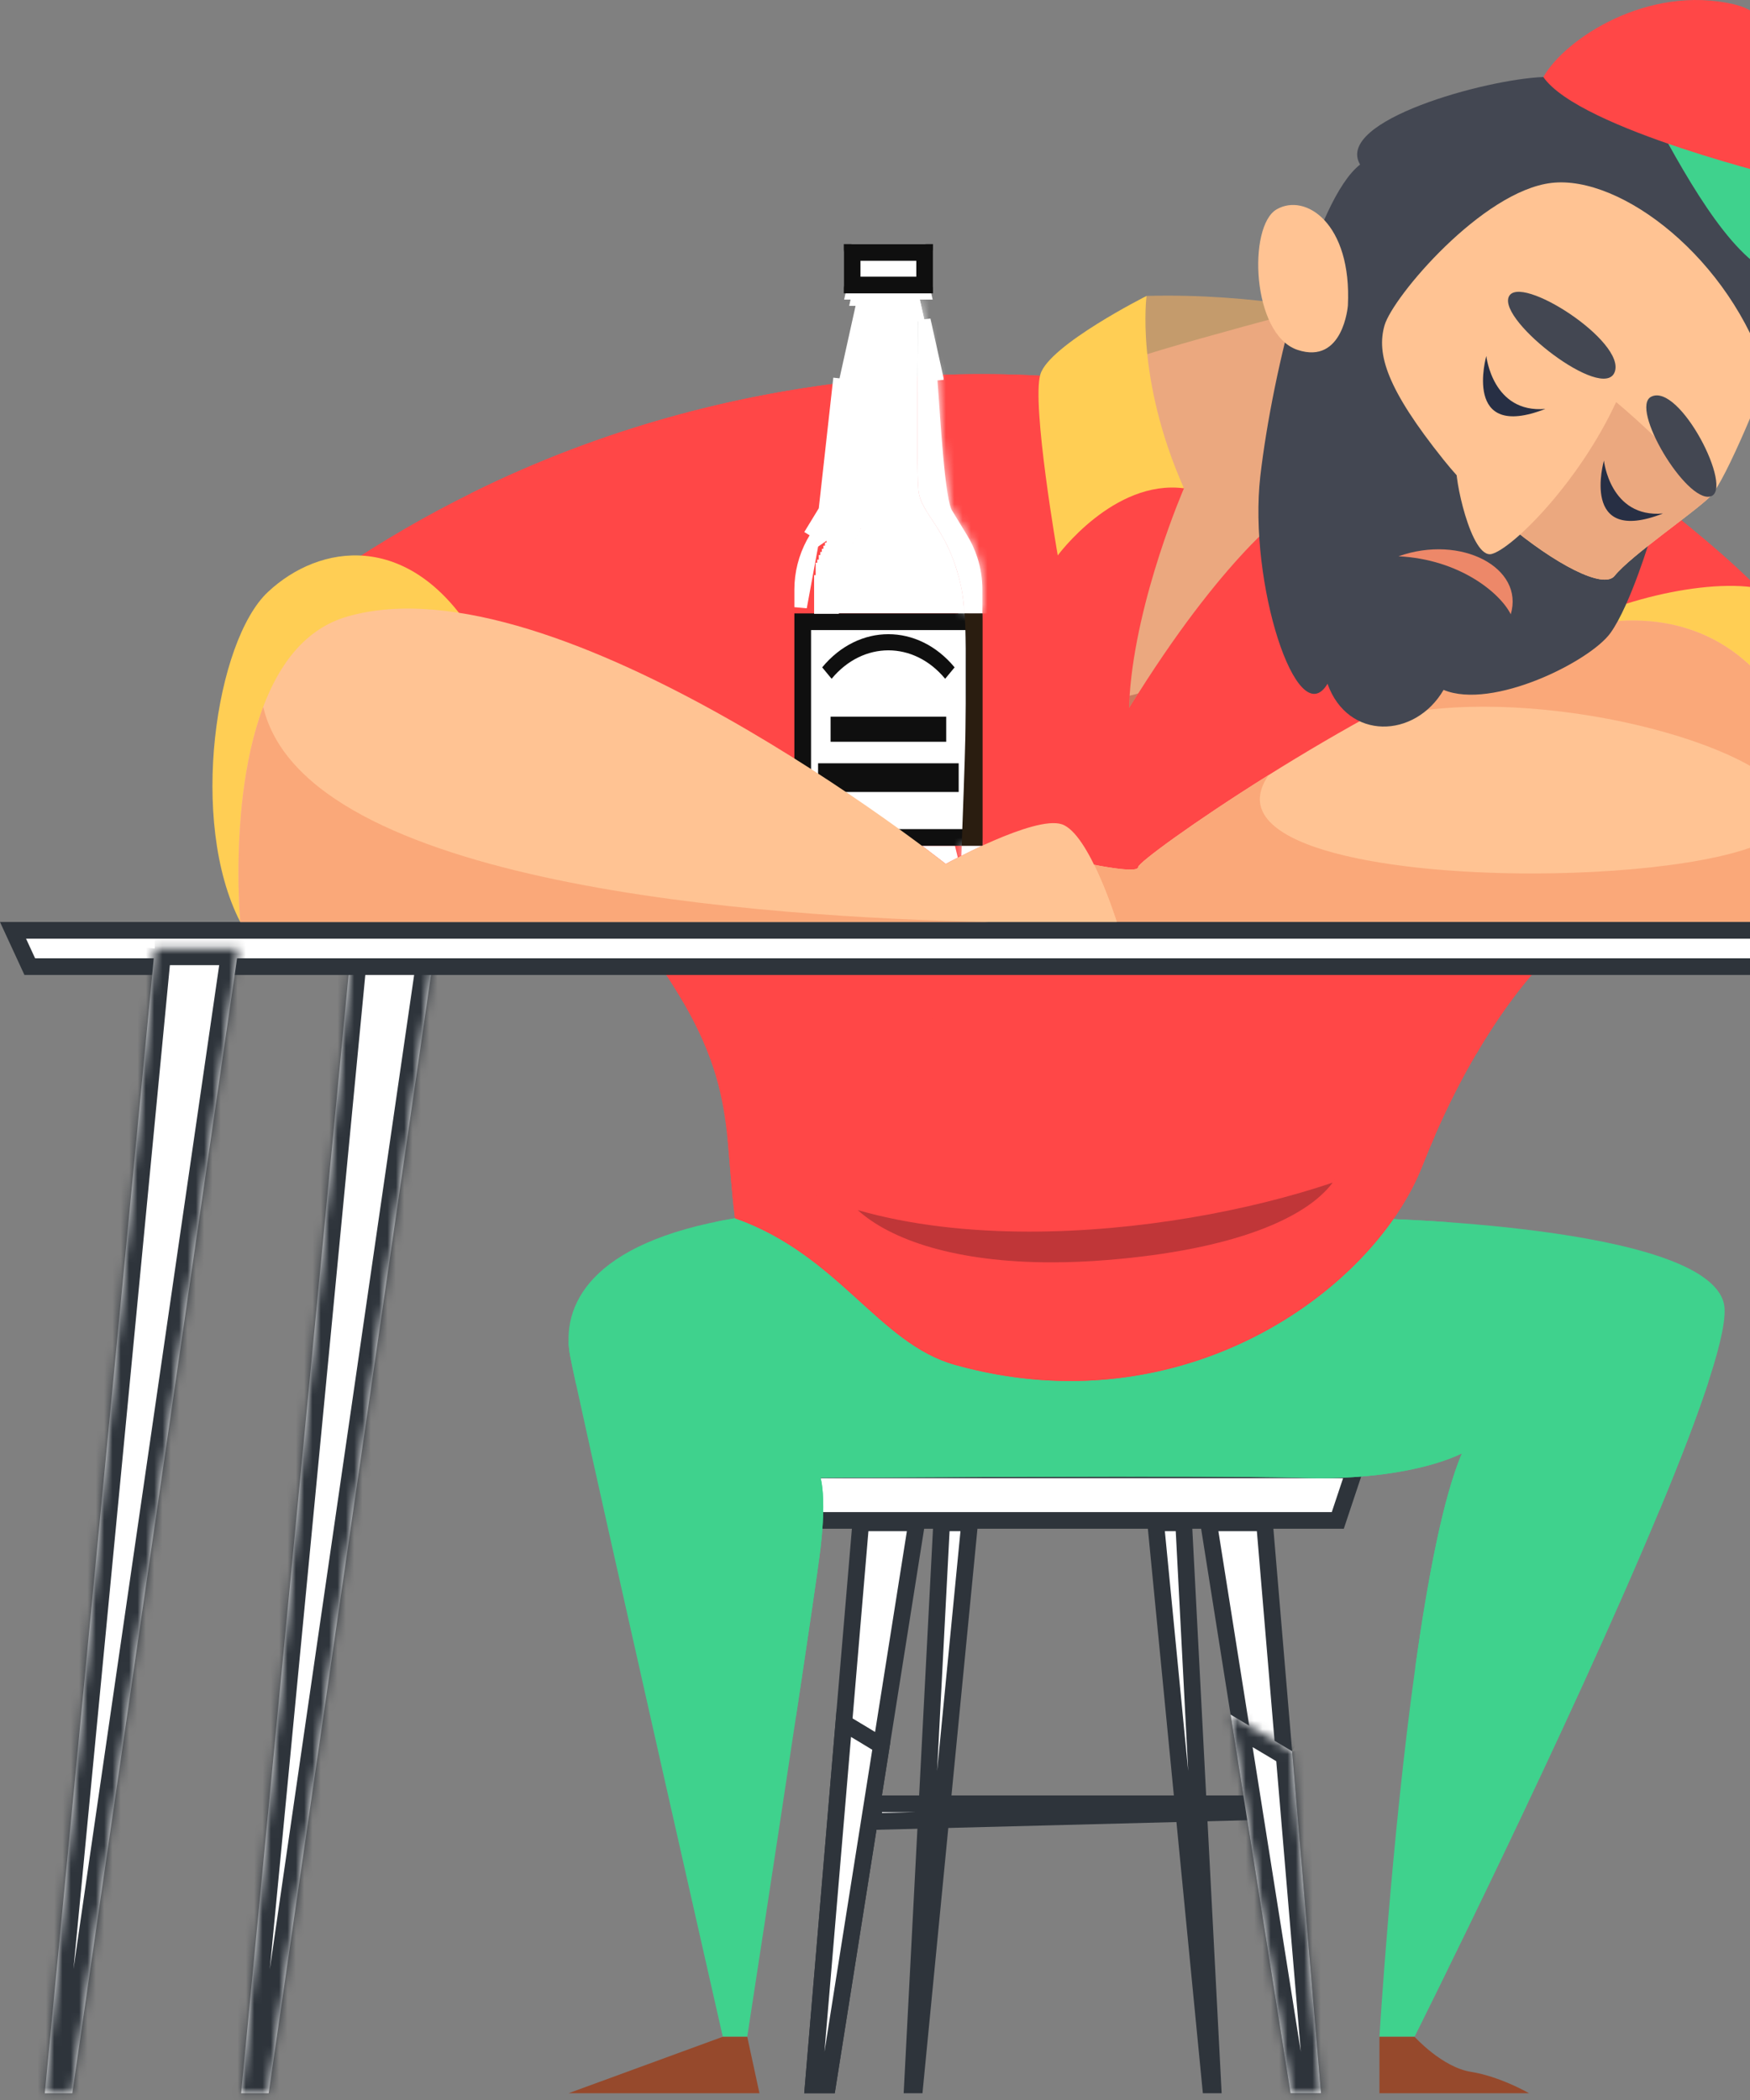 <svg width="210" height="252" viewBox="0 0 210 252" fill="none" xmlns="http://www.w3.org/2000/svg">
<rect x="0" y="0" width="210" height="252" fill="#808080" stroke="none"/>
<path d="M95.311 176.387V182.451H160.535L162.556 176.387H95.311Z" fill="white" stroke="#2E343B" stroke-width="2"/>
<path d="M105.869 208.806L109.996 182.74H103.291L101.394 205.154L101.394 205.154L97.595 250.189H99.317L105.869 208.806L106.856 208.962L105.869 208.806Z" fill="white" stroke="#2E343B" stroke-width="2"/>
<path d="M145.036 182.74L148.658 205.595L148.658 205.595L155.715 250.189H157.437L154.061 210.236L154.061 210.235L151.743 182.74H145.036Z" fill="white" stroke="#2E343B" stroke-width="2"/>
<path d="M112.998 182.74L109.494 250.189H109.788L116.358 182.74H112.998Z" fill="white" stroke="#2E343B" stroke-width="2"/>
<path d="M138.68 182.74L145.25 250.189H145.544L142.039 182.74H138.68Z" fill="white" stroke="#2E343B" stroke-width="2"/>
<path d="M150.198 217.414V216.456H104.839V218.584L150.198 217.414Z" fill="white" stroke="#2E343B" stroke-width="2"/>
<path d="M105.764 209.467C104.375 208.62 102.823 207.678 101.26 206.745L97.595 250.189H99.317L105.764 209.467Z" fill="white" stroke="#2E343B" stroke-width="2"/>
<mask id="path-8-inside-1" fill="white">
<path d="M155.057 210.151L158.524 251.189H154.861L147.67 205.752L155.057 210.151Z"/>
</mask>
<path d="M155.057 210.151L158.524 251.189H154.861L147.67 205.752L155.057 210.151Z" fill="white"/>
<path d="M158.524 251.189L160.517 251.021L160.701 253.189H158.524V251.189ZM154.861 251.189V253.189H153.152L152.885 251.502L154.861 251.189ZM147.67 205.752L145.695 206.064L145.028 201.85L148.694 204.033L147.67 205.752ZM157.05 209.983L160.517 251.021L156.532 251.358L153.064 210.32L157.05 209.983ZM158.524 253.189H154.861V249.189H158.524V253.189ZM152.885 251.502L145.695 206.064L149.646 205.439L156.836 250.877L152.885 251.502ZM148.694 204.033L156.081 208.433L154.034 211.87L146.647 207.47L148.694 204.033Z" fill="#2E343B" mask="url(#path-8-inside-1)"/>
<path d="M199.139 181.233C188.226 207.49 169.747 244.411 169.747 244.411H165.533C165.533 244.411 166.961 220.712 169.828 200.138C171.308 189.48 173.178 179.667 175.429 174.409C171.689 176.212 164.887 177.619 156.37 177.343C146.116 177.012 98.463 177.343 98.463 177.343C98.463 177.343 99.198 179.54 98.463 185.772C98.201 188.023 96.978 196.29 95.525 205.943C92.961 223.013 89.668 244.411 89.668 244.411H86.736C86.736 244.411 72.626 182.268 69.132 166.121C68.764 164.427 68.515 163.239 68.413 162.682C67.314 156.819 70.612 149.122 88.203 146.189H164.068C164.068 146.189 204.748 146.923 206.872 156.454C207.541 159.443 204.131 169.221 199.139 181.233Z" fill="#3FD28D"/>
<path d="M199.139 181.233C201.123 176.461 202.855 172.041 204.183 168.258C202.859 172.041 201.124 176.461 199.139 181.233ZM87.741 146.269C87.893 146.242 88.047 146.216 88.203 146.189C88.047 146.216 87.895 146.242 87.741 146.269Z" fill="#B7BCC7"/>
<path d="M95.525 205.943C93.865 190.959 84.561 164.253 73.913 164.253C72.34 164.253 70.74 164.834 69.132 166.121C68.764 164.427 68.515 163.239 68.413 162.682C68.311 162.132 68.244 161.568 68.229 160.988C76.907 159.412 85.741 154.141 85.895 146.622C86.491 146.5 87.106 146.38 87.741 146.269C87.895 146.242 88.047 146.216 88.203 146.189C100.664 150.588 105.427 161.217 114.589 163.781C119.366 165.119 124.003 165.718 128.437 165.718C145.823 165.718 160.075 156.489 167.206 146.294C168.876 146.363 171.115 146.477 173.683 146.659C173.487 157.785 193.048 163.421 205.004 165.833C204.751 166.608 204.476 167.419 204.183 168.258C202.855 172.041 201.123 176.461 199.139 181.233C198.179 180.793 197.277 180.229 196.443 179.54C194.838 178.214 193.171 177.625 191.475 177.625C183.734 177.625 175.414 189.898 169.828 200.138C171.308 189.48 173.178 179.667 175.429 174.409C172.007 176.058 166.021 177.376 158.506 177.376C157.808 177.376 157.096 177.365 156.37 177.343C152.952 177.231 145.379 177.197 136.799 177.197C119.642 177.197 98.463 177.343 98.463 177.343C98.463 177.343 98.79 178.318 98.79 180.81C98.79 181.551 98.762 182.426 98.688 183.451C98.636 184.153 98.563 184.925 98.463 185.772C98.201 188.023 96.978 196.29 95.525 205.943Z" fill="#3FD28D"/>
<path d="M89.668 244.411L91.135 251.189H68.222L86.736 244.411H89.668Z" fill="#96492C"/>
<path d="M165.533 244.411V251.189H183.492C183.492 251.189 180.01 249.174 176.528 248.625C173.046 248.073 169.746 244.411 169.746 244.411H165.533Z" fill="#96492C"/>
<path d="M187.521 113.206C187.521 113.206 182.727 116.936 177.142 126.496C175.536 129.227 173.874 132.44 172.238 136.171C171.711 137.373 171.183 138.641 170.661 139.96C164.769 154.92 141.937 171.441 114.589 163.781C105.426 161.217 100.663 150.588 88.203 146.189C87.748 142.686 87.608 139.673 87.315 136.741C86.802 131.7 85.827 126.884 81.972 120.243C80.8 118.212 79.354 116.006 77.573 113.573L187.521 113.206Z" fill="#FF4747"/>
<path d="M177.143 126.496C153.277 124.912 99.074 121.326 81.973 120.243C81.375 119.207 80.706 118.127 79.958 116.994H183.793C181.971 119.123 179.635 122.229 177.143 126.496Z" fill="#FF4747"/>
<path d="M137.59 35.51C150.751 35.142 161.989 37.831 161.989 37.831L157.104 47.603L134.747 46.137L137.59 35.51Z" fill="#C49B6C"/>
<path d="M134.379 43.696C135.846 42.594 162.968 35.51 162.968 35.51V66.65L131.204 90.472L134.379 43.696Z" fill="#EBA87F"/>
<path d="M138.411 107.341L90.24 102.98L49.354 99.278L40.925 69.959L40.559 68.494C45.887 64.88 51.239 61.809 56.522 59.194C89.024 43.097 119.295 44.344 130.335 45.53C133.178 45.837 134.745 46.138 134.745 46.138L142.077 58.598C142.077 58.598 136.354 71.74 135.553 83.484C135.518 83.989 135.496 84.489 135.481 84.986C135.854 84.377 136.22 83.792 136.588 83.213C147.713 65.607 155.271 60.799 155.271 60.799L193.019 55.666C193.019 55.666 195.227 57.287 198.209 59.61C203.377 63.634 210.853 69.77 213.177 73.26C216.842 78.756 138.411 107.341 138.411 107.341Z" fill="#FF4747"/>
<path d="M135.481 84.986C135.496 84.489 135.518 83.989 135.553 83.484C135.906 83.404 136.25 83.315 136.588 83.213C136.22 83.792 135.854 84.377 135.481 84.986Z" fill="#C87A5F"/>
<path d="M135.626 104.351C134.595 104.351 132.887 104.08 131.293 103.776C130.159 101.473 128.788 99.369 127.418 98.912C127.135 98.819 126.799 98.775 126.421 98.775C124.261 98.775 120.719 100.173 117.888 101.477V85.703C124.19 85.554 130.148 84.849 135.553 83.484C135.518 83.989 135.496 84.489 135.481 84.986C135.854 84.377 136.22 83.792 136.588 83.213C144.248 81.139 150.734 77.678 155.396 72.525C159.249 68.266 162.41 66.574 164.98 66.574C170.371 66.574 173.165 74.017 174.332 80.784C171.531 82.093 168.688 83.54 165.884 85.052C161.091 87.632 156.408 90.395 152.242 93.005C143.184 98.671 136.58 103.56 136.58 104.043C136.58 104.264 136.213 104.351 135.626 104.351ZM95.325 91.014C89.542 87.384 82.842 83.551 75.925 80.358C82.35 81.971 88.879 83.285 95.325 84.21V91.014ZM185.206 76.401C189.494 70.787 194.317 64.585 198.209 59.61C202.215 62.73 207.609 67.118 210.915 70.559C209.921 70.386 208.816 70.305 207.637 70.305C201.227 70.305 192.619 72.704 187.756 75.647C186.926 75.87 186.075 76.123 185.206 76.401Z" fill="#FF4747"/>
<path d="M79.329 67.034C69.527 67.034 61.024 64.624 56.523 59.194C72.446 51.307 87.837 47.584 100.692 45.976C100.454 49.018 99.874 59.777 98.981 61.242L97.154 64.236C97.041 64.424 96.933 64.611 96.831 64.802C90.909 66.254 84.911 67.034 79.329 67.034ZM113.624 58.672C113.368 56.914 113.15 54.544 112.974 52.281C112.747 49.402 112.588 46.696 112.495 45.644C112.485 45.549 112.478 45.469 112.471 45.402L112.385 45.008C114.305 44.93 116.129 44.897 117.845 44.897C123.145 44.897 127.412 45.216 130.335 45.53C126.517 50.706 120.567 55.172 113.624 58.672Z" fill="#FF4747"/>
<path d="M187.745 75.655C194.118 71.792 206.946 68.861 212.811 71.059C218.673 73.26 226.003 98.912 226.003 104.776C226.003 110.641 219.774 110.641 219.774 110.641L187.745 75.655Z" fill="#FFCE54"/>
<path d="M56.684 75.824C48.988 63.729 38.361 65.196 32.13 71.059C25.898 76.923 22.6 98.546 28.831 110.641C41.291 104.043 56.684 75.824 56.684 75.824Z" fill="#FFCE54"/>
<path d="M219.774 110.641C209.145 110.641 129.616 110.641 129.616 110.641L127.417 102.943C127.417 102.943 136.58 105.144 136.58 104.043C136.58 103.56 143.183 98.671 152.242 93.005C156.407 90.395 161.091 87.632 165.884 85.052C174.342 80.492 183.146 76.527 190.086 75.09C209.51 71.059 220.14 86.817 219.774 110.641Z" fill="#FFC393"/>
<path d="M219.774 110.641C210.656 110.641 150.842 110.641 134.014 110.641C134.014 110.641 132.888 107.012 131.293 103.775C132.886 104.08 134.595 104.351 135.625 104.351C136.212 104.351 136.58 104.264 136.58 104.043C136.58 103.56 143.183 98.671 152.242 93.005C146.456 101.304 165.369 104.816 183.828 104.816C197.042 104.816 210.023 103.016 213.542 99.889C220.74 93.493 197.839 84.804 178.032 84.804C173.633 84.804 169.388 85.233 165.657 86.21C165.722 85.82 165.804 85.431 165.884 85.052C174.342 80.492 183.146 76.527 190.086 75.09C192.129 74.667 194.073 74.461 195.919 74.461C211.334 74.461 219.783 88.774 219.783 109.46C219.783 109.851 219.78 110.245 219.774 110.641Z" fill="#FAA879"/>
<mask id="path-27-inside-2" fill="white">
<path d="M42.132 113.819L28.938 251.189H32.238L52.178 113.819H42.132Z"/>
</mask>
<path d="M42.132 113.819L28.938 251.189H32.238L52.178 113.819H42.132Z" fill="white"/>
<path d="M28.938 251.189V253.189H26.737L26.947 250.998L28.938 251.189ZM32.238 251.189L34.217 251.476L33.968 253.189H32.238V251.189ZM52.178 113.819V111.819H54.49L54.158 114.106L52.178 113.819ZM44.123 114.01L30.929 251.38L26.947 250.998L40.141 113.627L44.123 114.01ZM28.938 249.189H32.238V253.189H28.938V249.189ZM30.259 250.902L50.199 113.531L54.158 114.106L34.217 251.476L30.259 250.902ZM52.178 115.819H42.132V111.819H52.178V115.819Z" fill="#2E343B" mask="url(#path-27-inside-2)"/>
<path d="M261.243 111.641H1.563L3.572 115.994H260.573L261.243 111.641Z" fill="white" stroke="#2E343B" stroke-width="2"/>
<mask id="path-30-inside-3" fill="white">
<path d="M18.569 113.819L5.377 251.189H8.675L28.615 113.819H18.569Z"/>
</mask>
<path d="M18.569 113.819L5.377 251.189H8.675L28.615 113.819H18.569Z" fill="white"/>
<path d="M5.377 251.189V253.189H3.175L3.386 250.998L5.377 251.189ZM8.675 251.189L10.654 251.476L10.405 253.189H8.675V251.189ZM28.615 113.819V111.819H30.927L30.595 114.106L28.615 113.819ZM20.56 114.01L7.367 251.38L3.386 250.998L16.578 113.627L20.56 114.01ZM5.377 249.189H8.675V253.189H5.377V249.189ZM6.695 250.902L26.636 113.531L30.595 114.106L10.654 251.476L6.695 250.902ZM28.615 115.819H18.569V111.819H28.615V115.819Z" fill="#2E343B" mask="url(#path-30-inside-3)"/>
<path d="M212.077 45.161C220.629 43.45 224.783 37.831 221.36 31.235C217.94 24.637 192.042 8.999 185.2 9.244C178.359 9.489 160.114 14.485 163.211 19.749C157.835 23.905 152.704 44.427 151.239 57.133C149.772 69.838 155.639 88.162 159.302 82.054C161.746 88.895 169.808 88.652 173.228 82.787C179.093 85.229 190.82 79.367 193.264 75.946C195.707 72.525 198.149 64.219 198.149 64.219L212.077 45.161Z" fill="#434752"/>
<path d="M142.076 58.598C133.647 57.499 126.931 66.65 126.931 66.65C126.931 66.65 123.753 48.425 124.851 44.899C125.95 41.374 137.59 35.51 137.59 35.51C137.59 35.51 136.214 45.406 142.076 58.598Z" fill="#FFCE54"/>
<path d="M212.077 45.163C212.077 45.163 207.187 57.625 205.237 59.575L205.21 59.603C203.208 61.575 195.702 66.676 193.752 69.103C192.418 70.767 186.561 67.68 180.799 62.836C178.095 60.563 175.414 57.909 173.228 55.175C166.391 46.63 165.165 42.474 166.142 39.051C167.122 35.634 177.869 22.925 186.181 21.95C194.483 20.975 207.679 30.988 212.077 45.163Z" fill="#FFC393"/>
<path d="M205.21 59.603C203.208 61.575 195.702 66.676 193.752 69.103C192.419 70.767 186.562 67.68 180.799 62.836L193.936 48.249C193.936 48.249 200.686 53.805 205.21 59.603Z" fill="#EBA87F"/>
<path d="M198.15 47.603C195.518 48.919 202.304 60.308 205.236 59.577C208.168 58.843 201.57 45.892 198.15 47.603Z" fill="#434752"/>
<path d="M193.752 44.672C192.34 48.203 179.826 38.563 181.046 35.632C182.268 32.7 195.219 41.008 193.752 44.672Z" fill="#434752"/>
<path d="M178.359 42.717C178.359 42.717 175.429 52.979 185.444 49.07C179.093 49.619 178.359 42.717 178.359 42.717Z" fill="#272F44"/>
<path d="M192.471 55.268C192.471 55.268 189.537 65.532 199.555 61.621C193.203 62.173 192.471 55.268 192.471 55.268Z" fill="#272F44"/>
<path d="M193.936 48.245C189.447 57.957 181.475 65.837 179.002 66.477C176.528 67.12 174.42 57.04 174.786 55.759C175.152 54.477 193.936 48.245 193.936 48.245Z" fill="#FFC393"/>
<path d="M167.822 66.754C175.152 67.12 180.01 71.151 181.291 73.716C182.942 68.128 175.336 64.095 167.822 66.754Z" fill="#ED8869"/>
<path d="M199.251 15.536C204.014 24.332 209.511 33.127 214.642 33.311C219.774 33.495 230.768 30.195 236.449 34.045C232.051 26.713 215.009 21.584 215.009 21.584L199.251 15.536Z" fill="#3FD28D"/>
<path d="M161.746 36.67C162.233 26.837 156.675 23.11 153.193 25.125C149.713 27.142 150.201 40.152 155.698 41.985C161.196 43.816 161.746 36.67 161.746 36.67Z" fill="#FFC393"/>
<path d="M97.491 65.158L97.492 65.156C97.587 64.978 97.688 64.803 97.795 64.625C97.795 64.625 97.796 64.624 97.796 64.624L99.621 61.633L99.621 61.633C99.802 61.336 99.93 60.9 100.032 60.459C100.14 59.991 100.241 59.416 100.334 58.775C100.521 57.491 100.686 55.897 100.829 54.266C101.022 52.069 101.18 49.764 101.298 48.039C101.354 47.212 101.401 46.518 101.439 46.034L101.439 46.033C101.456 45.816 101.47 45.645 101.483 45.523L103.732 35.365L103.934 34.453H103H102.248C102.099 34.453 102.008 34.342 102.008 34.234V30.256C102.008 30.159 102.094 30.044 102.248 30.044H110.966C111.121 30.044 111.208 30.161 111.208 30.256V34.234C111.208 34.34 111.117 34.453 110.966 34.453H110.214H109.28L109.461 35.272L109.459 35.423L109.45 36.082C109.442 36.652 109.431 37.468 109.419 38.458C109.395 40.437 109.366 43.107 109.347 45.872C109.308 51.369 109.307 57.331 109.466 58.892L109.466 58.892C109.558 59.781 109.866 60.539 110.269 61.265C110.543 61.759 110.881 62.273 111.232 62.804C111.379 63.028 111.528 63.254 111.675 63.483C112.69 65.063 113.846 67.115 114.596 70.534L114.596 70.534C114.73 71.142 114.84 71.926 114.927 72.86H101.362C101.353 70.642 101.349 69.168 101.349 68.895C101.349 68.84 101.369 68.703 101.454 68.46C101.535 68.229 101.658 67.949 101.817 67.623C102.137 66.969 102.575 66.195 103.054 65.351L103.109 65.252C104.027 63.633 105.097 61.745 105.507 60.273M97.491 65.158L104.784 60.072M97.491 65.158C96.563 66.88 96.075 68.801 96.075 70.75V72.86L97.491 65.158ZM105.507 60.273L104.784 60.072M105.507 60.273C105.507 60.274 105.507 60.274 105.507 60.274L104.784 60.072M105.507 60.273C105.627 59.841 105.703 59.151 105.756 58.341C105.81 57.509 105.843 56.484 105.862 55.343C105.898 53.06 105.874 50.284 105.825 47.602C105.777 44.918 105.704 42.322 105.643 40.398C105.613 39.435 105.585 38.64 105.566 38.086C105.556 37.809 105.548 37.592 105.542 37.444L105.536 37.275L105.534 37.232L105.534 37.221L105.534 37.218L105.534 37.217C105.534 37.217 105.534 37.217 104.784 37.246M104.784 60.072C105.287 58.27 105.139 49.226 104.971 43.078C105.05 42.293 105.125 41.554 105.191 40.883C105.293 39.861 105.378 38.997 105.438 38.375C105.467 38.064 105.491 37.812 105.507 37.629C105.521 37.473 105.534 37.317 105.534 37.246H104.784M104.784 37.246C104.035 37.275 104.035 37.275 104.035 37.275L104.035 37.276L104.035 37.279L104.035 37.289L104.037 37.332L104.043 37.5C104.049 37.647 104.057 37.863 104.067 38.139C104.086 38.692 104.114 39.485 104.144 40.445C104.168 41.218 104.195 42.099 104.22 43.051L104.784 37.246ZM110.945 35.041L110.945 35.039L110.214 35.114L109.462 35.19L110.212 35.202C110.213 35.202 110.214 35.202 110.214 35.202C110.217 35.202 110.219 35.202 110.222 35.202L110.945 35.041ZM110.945 35.041L110.946 35.041L110.966 35.131L110.982 35.203C110.982 35.203 110.981 35.203 110.981 35.203L110.966 35.137L110.945 35.041ZM103 35.203L102.267 35.041L102.248 35.131L102.232 35.203C102.237 35.203 102.242 35.203 102.248 35.203H103ZM103 35.203V35.953H102.834L103 35.203ZM98.981 61.242C99.729 60.016 100.256 52.282 100.548 48.008C100.605 47.174 100.653 46.472 100.691 45.976C100.71 45.733 100.727 45.538 100.742 45.402L98.981 61.242ZM98.981 61.242L97.154 64.236L98.981 61.242ZM112.47 45.402L112.47 45.402L112.383 45.009L110.92 38.398C110.92 38.396 110.92 38.393 110.92 38.391L112.385 45.008L112.47 45.402ZM112.47 45.402L112.47 45.402L112.47 45.404C112.475 45.448 112.48 45.499 112.486 45.556C112.489 45.584 112.492 45.613 112.495 45.644C112.492 45.619 112.49 45.596 112.488 45.574C112.482 45.51 112.476 45.453 112.471 45.404C112.471 45.403 112.471 45.403 112.47 45.402ZM114.598 102.245H112.869C112.992 102.339 113.104 102.425 113.207 102.505C113.345 102.612 113.465 102.705 113.566 102.783C113.592 102.769 113.619 102.755 113.647 102.74C113.891 102.611 114.214 102.441 114.598 102.245ZM110.169 38.469C110.169 38.471 110.169 38.473 110.169 38.476L109.48 35.364L109.481 35.363L109.482 35.365L110.169 38.469ZM101.965 58.44C101.965 58.44 101.965 58.44 102.613 58.817C101.867 58.74 101.867 58.74 101.867 58.74L101.867 58.739L101.868 58.737L101.869 58.725L101.874 58.68L101.884 58.581C101.896 58.559 101.907 58.54 101.917 58.523L101.953 58.462L101.962 58.446L101.964 58.442L101.965 58.441L101.965 58.44ZM115.743 73.61H114.99H115.743Z" fill="white" stroke="white" stroke-width="1.5"/>
<path d="M96.325 100.495H116.887V74.61H96.325V100.495Z" fill="white" stroke="#0F0F0F" stroke-width="2"/>
<path d="M97.694 73.658V69.016H97.88V67.53H98.065V67.159H98.251V66.602H98.437V66.23H98.623V65.859H98.808V65.487H98.994V65.116H99.18V64.745H99.365V64.373H99.551V64.002H99.737V63.63H99.922V63.259H100.108V62.888H100.294V62.516H100.479V62.145H100.665V61.959H100.851V61.588H101.037V61.216H101.222V60.845H101.408V60.474H101.594V60.102H101.779V59.916H101.965V59.545H102.151V59.174H102.337V58.802H102.522V57.874H102.708V56.017H102.894V54.16H103.079V52.303H103.265V50.631H103.451V48.774H103.636V46.917H103.822V45.06H104.008V43.203H104.194V41.346H104.379V39.489H104.565V37.632H104.751V37.075H104.936V41.718H105.122V51.188H105.308V54.16H105.122V59.174H104.936V60.288H104.751V60.845H104.565V61.216H104.379V61.773H104.194V62.145H104.008V62.516H103.822V62.888H103.636V63.259H103.451V63.445H103.265V63.816H103.079V64.188H102.894V64.559H102.708V64.93H102.522V65.116H102.337V65.487H102.151V65.859H101.965V66.23H101.779V66.602H101.594V66.973H101.408V67.159H101.222V67.716H101.037V68.087H100.851V68.644H100.665V73.658" fill="white"/>
<path d="M117.887 85.703V73.61H117.885V70.75C117.885 69.43 117.677 68.123 117.271 66.873C117.677 68.121 117.887 69.428 117.887 70.75V85.703ZM115.683 63.623L114.233 61.242C114.147 61.103 114.065 60.882 113.987 60.591C114.065 60.88 114.147 61.103 114.233 61.24L115.683 63.623Z" fill="#872E12"/>
<path d="M112.974 52.28C112.747 49.402 112.588 46.698 112.495 45.644C112.588 46.696 112.747 49.402 112.974 52.28Z" fill="#91431B"/>
<mask id="path-49-inside-4" fill="white">
<path d="M115.364 102.697C115.375 102.314 115.388 101.913 115.403 101.495H117.848C116.916 101.924 116.062 102.342 115.364 102.697ZM117.885 73.61H115.742C115.646 72.303 115.51 71.2 115.328 70.373C113.779 63.311 110.522 61.833 110.212 58.815C109.904 55.8 110.212 35.202 110.212 35.202L112.47 45.404C112.478 45.469 112.485 45.551 112.494 45.644C112.587 46.698 112.747 49.402 112.974 52.28C113.228 55.551 113.568 59.046 113.987 60.591C114.065 60.882 114.147 61.103 114.233 61.242L115.683 63.623L116.058 64.24C116.565 65.073 116.97 65.958 117.271 66.873C117.677 68.123 117.885 69.43 117.885 70.75V73.61Z"/>
</mask>
<path d="M115.364 102.697C115.375 102.314 115.388 101.913 115.403 101.495H117.848C116.916 101.924 116.062 102.342 115.364 102.697ZM117.885 73.61H115.742C115.646 72.303 115.51 71.2 115.328 70.373C113.779 63.311 110.522 61.833 110.212 58.815C109.904 55.8 110.212 35.202 110.212 35.202L112.47 45.404C112.478 45.469 112.485 45.551 112.494 45.644C112.587 46.698 112.747 49.402 112.974 52.28C113.228 55.551 113.568 59.046 113.987 60.591C114.065 60.882 114.147 61.103 114.233 61.242L115.683 63.623L116.058 64.24C116.565 65.073 116.97 65.958 117.271 66.873C117.677 68.123 117.885 69.43 117.885 70.75V73.61Z" fill="white"/>
<path d="M115.364 102.697L116.043 104.034L113.791 105.178L113.864 102.653L115.364 102.697ZM115.403 101.495L113.903 101.441L113.955 99.995H115.403V101.495ZM117.848 101.495V99.995L118.476 102.857L117.848 101.495ZM115.742 73.61V75.11H114.349L114.246 73.72L115.742 73.61ZM115.328 70.373L113.863 70.696L113.863 70.695L115.328 70.373ZM110.212 58.815L108.72 58.969L108.72 58.968L110.212 58.815ZM110.212 35.202L108.712 35.179L111.677 34.877L110.212 35.202ZM112.47 45.404L113.935 45.08L113.952 45.156L113.961 45.234L112.47 45.404ZM112.494 45.644L113.987 45.494L113.988 45.503L113.989 45.512L112.494 45.644ZM112.974 52.28L114.469 52.163L114.469 52.164L112.974 52.28ZM113.987 60.591L115.435 60.197L115.437 60.203L113.987 60.591ZM114.233 61.242L115.511 60.458L115.514 60.462L114.233 61.242ZM115.683 63.623L116.964 62.843L116.964 62.843L115.683 63.623ZM116.058 64.24L117.34 63.46L117.34 63.46L116.058 64.24ZM117.271 66.873L118.696 66.405L118.697 66.409L117.271 66.873ZM113.864 102.653C113.875 102.267 113.889 101.862 113.903 101.441L116.902 101.548C116.887 101.963 116.874 102.361 116.863 102.74L113.864 102.653ZM115.403 99.995H117.848V102.995H115.403V99.995ZM118.476 102.857C117.562 103.278 116.725 103.687 116.043 104.034L114.684 101.359C115.398 100.997 116.269 100.571 117.221 100.132L118.476 102.857ZM117.885 75.11H115.742V72.11H117.885V75.11ZM114.246 73.72C114.152 72.441 114.023 71.42 113.863 70.696L116.793 70.051C116.998 70.98 117.14 72.164 117.238 73.499L114.246 73.72ZM113.863 70.695C113.138 67.388 112.027 65.419 111.044 63.888C110.57 63.15 110.017 62.357 109.613 61.628C109.181 60.85 108.825 59.993 108.72 58.969L111.704 58.662C111.754 59.147 111.922 59.606 112.237 60.174C112.579 60.792 112.995 61.375 113.568 62.267C114.678 63.995 115.97 66.296 116.793 70.052L113.863 70.695ZM108.72 58.968C108.555 57.355 108.558 51.334 108.597 45.867C108.616 43.1 108.645 40.429 108.669 38.449C108.681 37.459 108.692 36.642 108.7 36.072C108.704 35.787 108.707 35.564 108.709 35.412C108.71 35.336 108.711 35.278 108.711 35.239C108.712 35.219 108.712 35.204 108.712 35.194C108.712 35.189 108.712 35.185 108.712 35.183C108.712 35.182 108.712 35.181 108.712 35.18C108.712 35.18 108.712 35.179 108.712 35.179C108.712 35.179 108.712 35.179 110.212 35.202C111.712 35.224 111.712 35.224 111.712 35.224C111.712 35.224 111.712 35.224 111.712 35.225C111.712 35.225 111.712 35.226 111.712 35.228C111.712 35.23 111.712 35.234 111.712 35.239C111.712 35.248 111.711 35.263 111.711 35.283C111.711 35.322 111.71 35.38 111.709 35.455C111.706 35.606 111.703 35.829 111.699 36.113C111.692 36.681 111.681 37.497 111.669 38.485C111.645 40.462 111.616 43.128 111.597 45.888C111.558 51.474 111.561 57.26 111.704 58.663L108.72 58.968ZM111.677 34.877L113.935 45.08L111.006 45.728L108.748 35.526L111.677 34.877ZM113.961 45.234C113.97 45.312 113.98 45.423 113.987 45.494L111.002 45.793C110.99 45.678 110.986 45.626 110.98 45.574L113.961 45.234ZM113.989 45.512C114.08 46.553 114.248 49.357 114.469 52.163L111.478 52.398C111.246 49.447 111.094 46.843 111 45.775L113.989 45.512ZM114.469 52.164C114.728 55.49 115.061 58.82 115.435 60.197L112.54 60.984C112.075 59.271 111.728 55.611 111.478 52.397L114.469 52.164ZM115.437 60.203C115.467 60.316 115.493 60.396 115.512 60.447C115.533 60.505 115.536 60.499 115.511 60.458L112.954 62.027C112.751 61.696 112.625 61.302 112.538 60.978L115.437 60.203ZM115.514 60.462L116.964 62.843L114.402 64.403L112.952 62.023L115.514 60.462ZM116.964 62.843L117.34 63.46L114.777 65.019L114.401 64.403L116.964 62.843ZM117.34 63.46C117.907 64.394 118.36 65.382 118.696 66.405L115.846 67.341C115.58 66.533 115.223 65.753 114.776 65.019L117.34 63.46ZM118.697 66.409C119.152 67.808 119.385 69.272 119.385 70.75H116.385C116.385 69.588 116.202 68.437 115.844 67.337L118.697 66.409ZM119.385 70.75V73.61H116.385V70.75H119.385Z" fill="white" mask="url(#path-49-inside-4)"/>
<path d="M117.848 101.495H115.403C115.668 93.898 116.268 80.728 115.743 73.61H117.886H117.887V85.703V101.477C117.874 101.482 117.861 101.49 117.848 101.495Z" fill="#2A1D10"/>
<path d="M113.419 81.454C109.657 76.902 103.557 76.902 99.794 81.454C99.416 80.997 99.039 80.54 98.662 80.084C103.048 74.775 110.164 74.775 114.552 80.084C114.173 80.54 113.796 80.997 113.419 81.454Z" fill="#0F0F0F"/>
<path d="M110.958 34.203V30.294H102.257V34.203H110.958Z" fill="white" stroke="#0F0F0F" stroke-width="2"/>
<path d="M113.544 89.012H99.67V86H113.544V89.012Z" fill="#0F0F0F"/>
<path d="M115.042 95.038H98.169V91.595H115.042V95.038Z" fill="#0F0F0F"/>
<path d="M134.014 110.641H28.83C28.83 110.641 27.467 95.753 31.586 84.817C33.506 79.703 36.63 75.449 41.659 73.991C66.946 66.661 113.49 103.677 113.49 103.677C113.49 103.677 124.119 97.813 127.418 98.912C130.716 100.011 134.014 110.641 134.014 110.641Z" fill="#FFC393"/>
<path d="M185.201 9.244C189.537 15.536 215.009 21.584 215.009 21.584C215.009 21.584 218.308 2.891 208.046 0.511C197.784 -1.872 187.828 4.602 185.201 9.244Z" fill="#FF4747"/>
<path d="M118.725 110.641H28.83C28.83 110.641 28.615 108.277 28.615 104.741C28.615 99.404 29.109 91.397 31.586 84.817C36.585 106.286 91.406 110.083 118.725 110.641Z" fill="#FAA879"/>
<path d="M123.534 147.794C116.327 147.794 109.246 147.027 102.933 145.213C94.5 137.588 103.113 125.677 130.959 125.3C131.341 125.294 131.718 125.293 132.093 125.293C154.48 125.293 165.544 134.41 159.923 141.915C149.908 145.299 136.52 147.796 123.534 147.794Z" fill="#FF4747"/>
<path d="M128.437 165.718C124.003 165.718 119.366 165.119 114.59 163.781C105.427 161.217 100.664 150.588 88.203 146.189C87.748 142.686 87.609 139.673 87.316 136.741C91.407 140.713 96.81 143.455 102.933 145.213C106.933 148.831 114.766 151.482 126.203 151.482C128.318 151.482 130.554 151.391 132.915 151.198C148.04 149.969 156.709 146.205 159.923 141.915C165.108 140.162 169.386 138.175 172.239 136.171C171.711 137.373 171.184 138.641 170.662 139.96C165.799 152.307 149.396 165.718 128.437 165.718Z" fill="#FF4747"/>
<path d="M126.203 151.482C114.765 151.482 106.932 148.831 102.932 145.213C109.246 147.027 116.327 147.794 123.534 147.794C136.52 147.796 149.908 145.299 159.922 141.915C156.708 146.205 148.039 149.969 132.914 151.198C130.554 151.391 128.318 151.482 126.203 151.482Z" fill="#C03638"/>
</svg>
